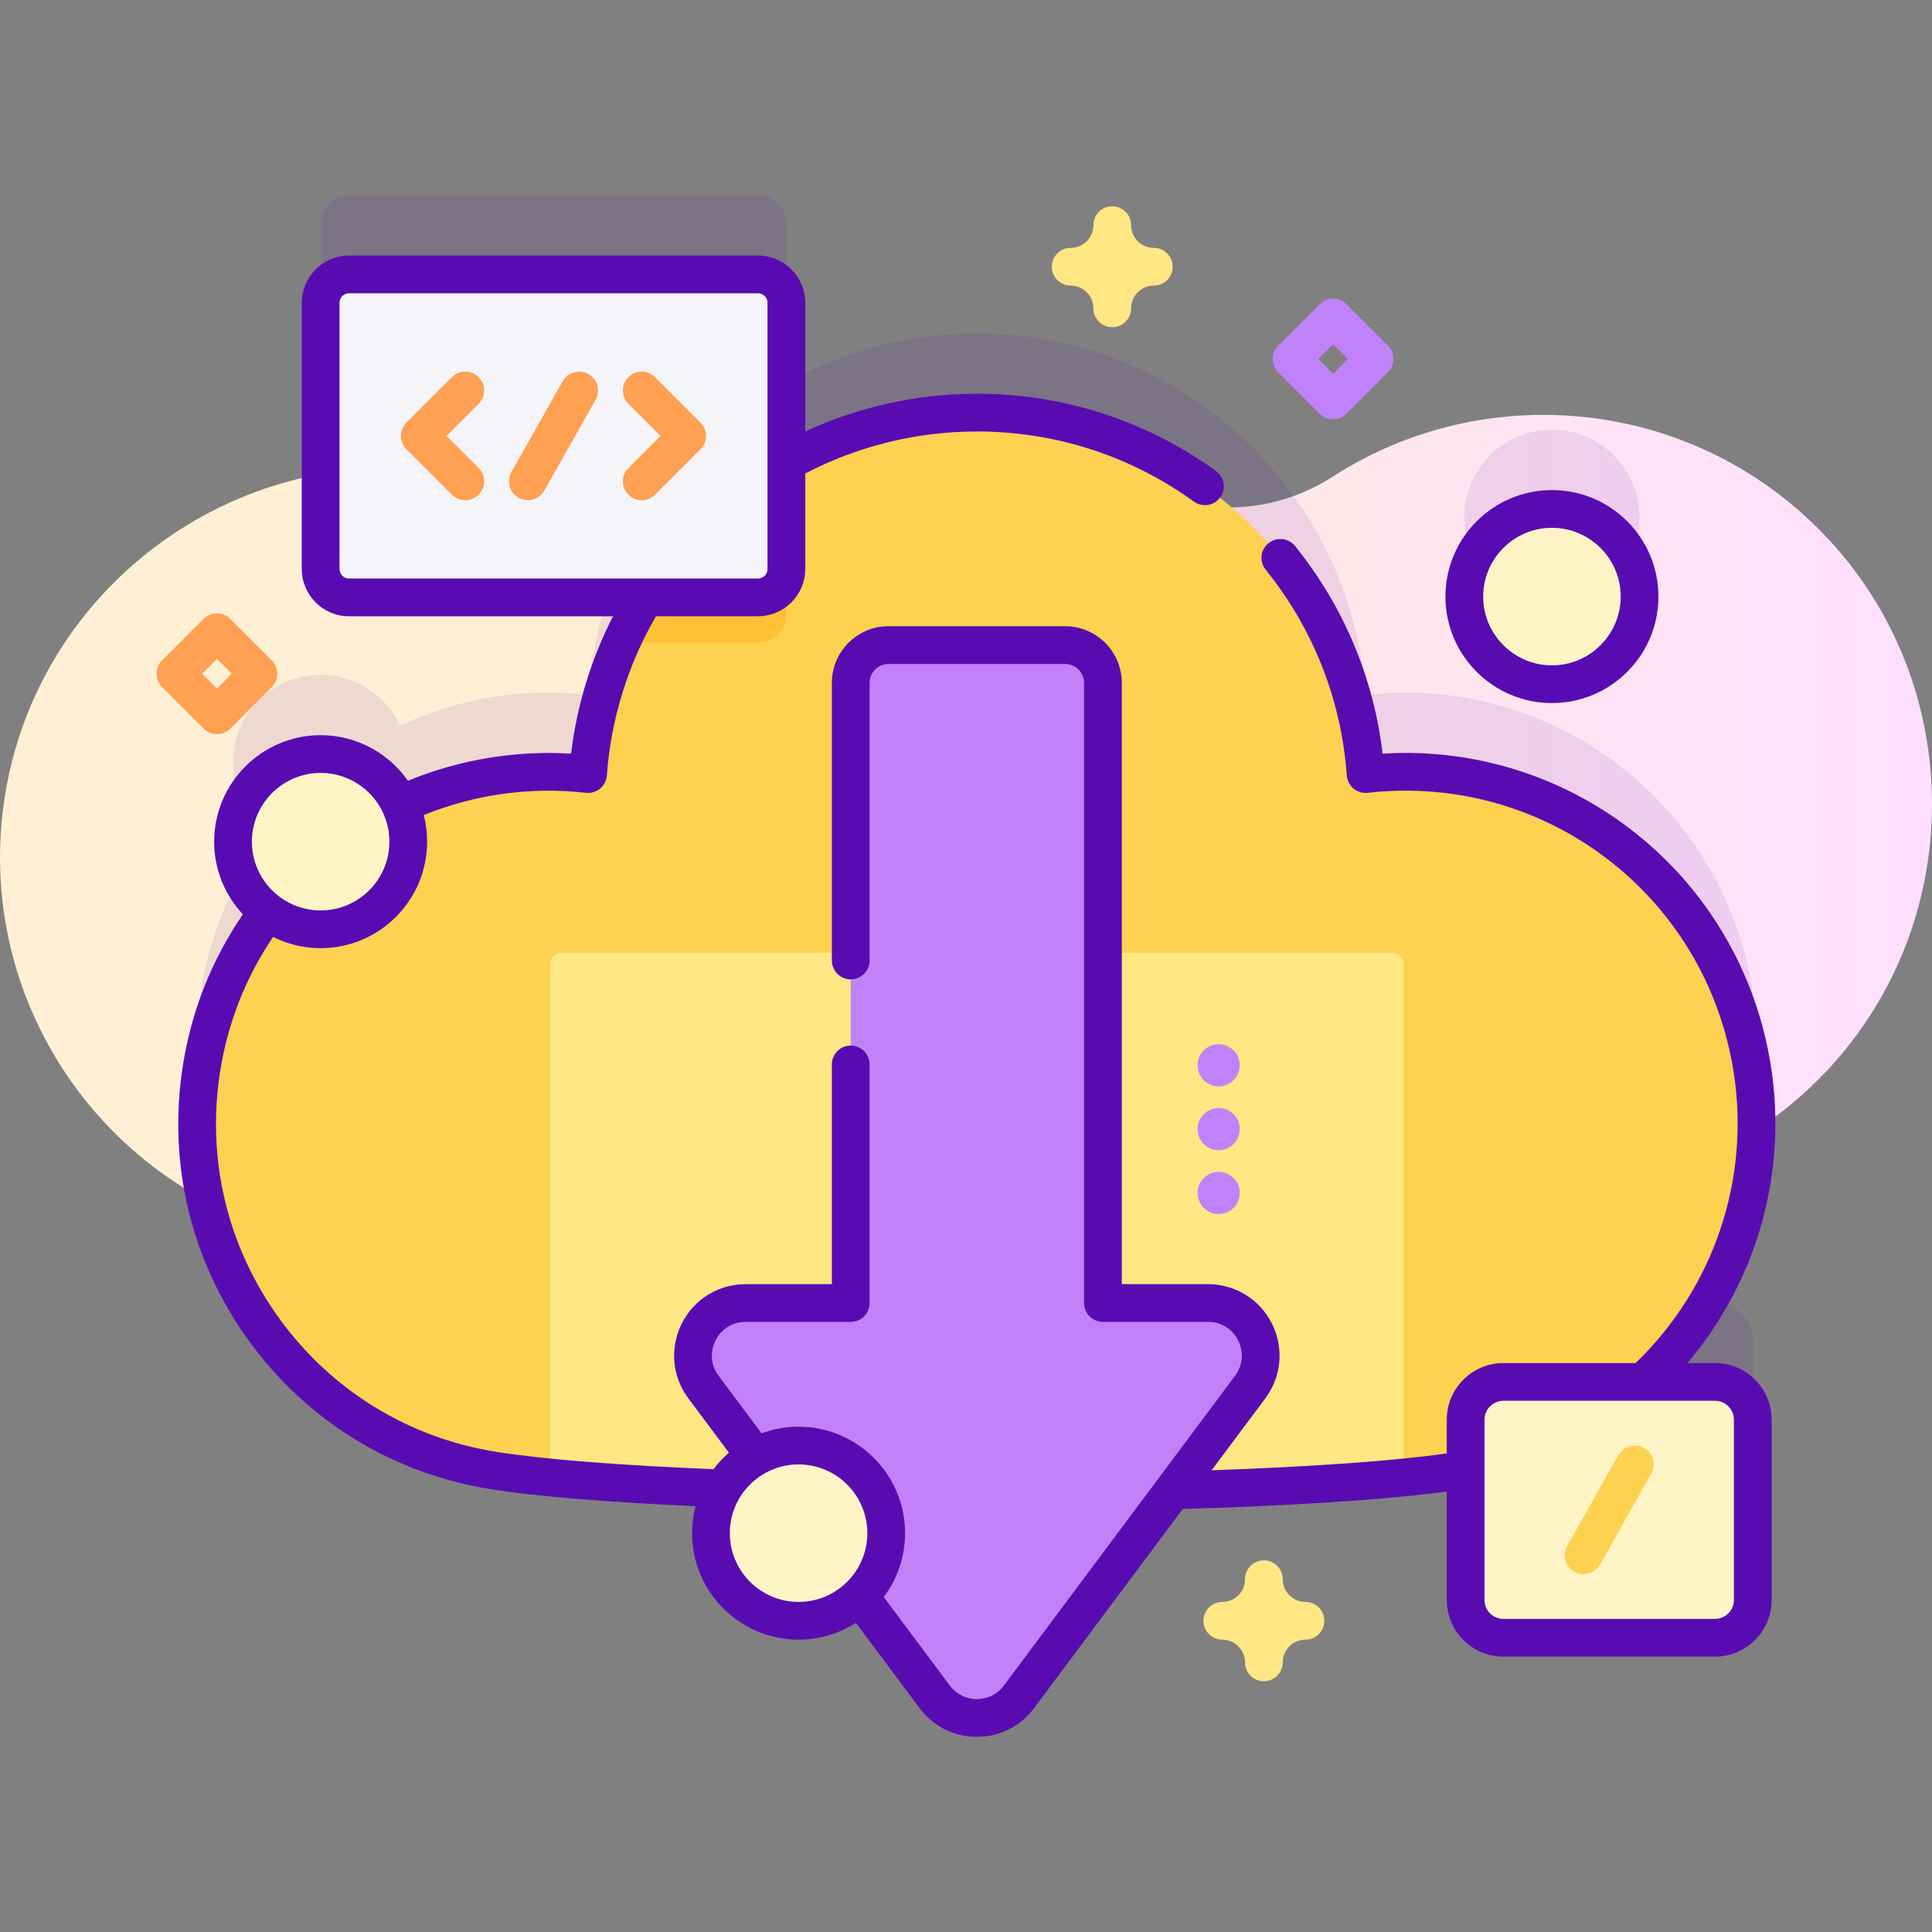 <?xml version="1.0" encoding="iso-8859-1"?>
<!-- Generator: Adobe Illustrator 23.0.3, SVG Export Plug-In . SVG Version: 6.00 Build 0)  -->
<svg version="1.1" id="Capa_1" xmlns="http://www.w3.org/2000/svg" xmlns:xlink="http://www.w3.org/1999/xlink" x="0px" y="0px"
	 viewBox="0 0 512 512" style="enable-background:new 0 0 512 512;" xml:space="preserve">
<rect x="0" y="0" width="512" height="512" fill="#808080" stroke="none"/>
<g>
	<linearGradient id="SVGID_1_" gradientUnits="userSpaceOnUse" x1="175.917" y1="253.5" x2="833.668" y2="253.5">
		<stop  offset="7.011211e-04" style="stop-color:#FFF0D5"/>
		<stop  offset="0.511" style="stop-color:#FFDFFF"/>
		<stop  offset="1" style="stop-color:#D9CEFF"/>
	</linearGradient>
	<path style="fill:url(#SVGID_1_);" d="M482.969,141.221c-34.945-35.948-89.48-40.907-129.831-14.878
		c-11.48,7.405-25.381,9.888-38.717,6.927c-31.565-7.009-64.584-2.222-92.707,13.042c-18.907,10.261-41.936,8.477-59.579-3.83
		c-11.712-8.169-25.312-14.023-40.257-16.777C66.44,115.488,12.541,152.258,1.884,207.612
		C-9.015,264.221,28.512,318.624,85.08,328.701c13.821,2.462,27.488,2.047,40.388-0.816c20.936-4.646,42.81,3.122,56.321,19.776
		c8.528,10.512,18.812,19.894,30.757,27.689c61.731,40.28,144.427,22.89,184.707-38.84c0.043-0.065,0.085-0.131,0.128-0.196
		c7.377-11.349,18.851-19.44,32.12-22.119c19.353-3.907,37.801-13.404,52.756-28.495
		C521.63,245.968,521.958,181.329,482.969,141.221z"/>
	<g>
		<path style="opacity:0.1;fill:#590BB2;" d="M454.501,345.222h-19.058c22.107-20.398,33.945-51.104,28.904-83.046
			c-7.804-49.453-53.183-83.631-102.447-78.043c-3.85-53.544-48.504-95.788-103.029-95.788c-18.333,0-35.546,4.782-50.471,13.157
			V59.245c0-4.155-3.368-7.523-7.523-7.523H92.497c-4.155,0-7.523,3.368-7.523,7.523v70.549c0,4.155,3.368,7.523,7.523,7.523h78.509
			c-8.54,13.784-13.934,29.723-15.163,46.817c-17.613-1.998-34.727,1.089-49.807,8.138c-3.691-7.937-11.732-13.443-21.062-13.443
			c-12.825,0-23.222,10.397-23.222,23.222c0,7.587,3.64,14.323,9.267,18.56c-8.924,11.814-15.157,25.929-17.624,41.576
			c-8.014,50.82,26.686,98.514,77.505,106.528c50.333,7.938,205.617,7.942,255.953-0.002c0.522-0.082,1.04-0.176,1.559-0.266v34.574
			c0,5.523,4.478,10.001,10.001,10.001h56.088c5.523,0,10.001-4.478,10.001-10.001v-47.798
			C464.502,349.7,460.024,345.222,454.501,345.222z"/>
		<circle style="opacity:0.1;fill:#590BB2;" cx="411.281" cy="137.096" r="23.222"/>
		<g>
			<g>
				<path style="fill:#FDD250;" d="M464.348,283.178c-7.804-49.453-53.183-83.631-102.447-78.043
					c-3.85-53.544-48.504-95.788-103.029-95.788c-54.525,0-99.179,42.244-103.029,95.788
					c-49.268-5.589-94.649,28.596-102.448,78.052c-8.014,50.82,26.686,98.514,77.505,106.528
					c50.333,7.938,205.617,7.942,255.953-0.002C437.672,381.695,472.367,333.997,464.348,283.178z"/>
				<path style="fill:#FFC136;" d="M208.397,122.506v40.294c0,4.15-3.36,7.521-7.521,7.521h-36.254
					C173.724,150.069,189.155,133.298,208.397,122.506z"/>
				<path style="fill:#FFE783;" d="M371.974,255.51v136.044c-55.316,5.491-170.877,5.491-226.203,0V255.51c0-1.657,1.343-3,3-3
					h220.202C370.631,252.51,371.974,253.853,371.974,255.51z"/>
				<path style="fill:#C182F9;" d="M320.138,345.314H292.29V180.958c0-5.523-4.478-10.001-10.001-10.001h-46.834
					c-5.523,0-10.001,4.478-10.001,10.001v164.355h-27.848c-11.473,0-18.034,13.085-11.172,22.279l61.266,82.083
					c5.575,7.469,16.768,7.469,22.344,0l61.266-82.083C338.172,358.399,331.611,345.314,320.138,345.314z"/>
				<g>
					<path style="fill:#F5F4F9;" d="M200.878,158.319H92.497c-4.155,0-7.523-3.368-7.523-7.523V80.247
						c0-4.155,3.368-7.523,7.523-7.523h108.381c4.155,0,7.523,3.368,7.523,7.523v70.549
						C208.401,154.951,205.033,158.319,200.878,158.319z"/>
					<g>
						<g>
							<g>
								<path style="fill:#FFA052;" d="M123.302,132.56c-1.28,0-2.56-0.488-3.536-1.465l-12.037-12.037
									c-1.954-1.953-1.954-5.12,0-7.073l12.037-12.037c1.952-1.953,5.12-1.953,7.072,0c1.953,1.953,1.953,5.12,0,7.073
									l-8.501,8.501l8.501,8.501c1.953,1.953,1.953,5.12,0,7.073C125.862,132.071,124.582,132.56,123.302,132.56z"/>
							</g>
							<g>
								<path style="fill:#FFA052;" d="M170.073,98.483c1.28,0,2.56,0.488,3.536,1.465l12.037,12.037
									c1.953,1.953,1.953,5.12,0,7.073l-12.037,12.037c-1.952,1.953-5.12,1.953-7.072,0c-1.953-1.953-1.953-5.12,0-7.073
									l8.501-8.501l-8.501-8.501c-1.953-1.953-1.953-5.12,0-7.073C167.513,98.972,168.793,98.483,170.073,98.483z"/>
							</g>
						</g>
						<g>
							<path style="fill:#FFA052;" d="M139.885,132.561c-0.833,0-1.677-0.209-2.454-0.647c-2.406-1.358-3.255-4.409-1.896-6.814
								l13.594-24.075c1.358-2.405,4.409-3.254,6.813-1.896c2.406,1.358,3.255,4.409,1.896,6.814l-13.594,24.075
								C143.326,131.646,141.631,132.561,139.885,132.561z"/>
						</g>
					</g>
				</g>
				<g>
					<path style="fill:#FFF4C5;" d="M454.501,434.024h-56.088c-5.523,0-10.001-4.478-10.001-10.001v-47.798
						c0-5.523,4.478-10.001,10.001-10.001h56.088c5.523,0,10.001,4.478,10.001,10.001v47.798
						C464.502,429.546,460.024,434.024,454.501,434.024z"/>
					<g>
						<g>
							<path style="fill:#FDD250;" d="M419.656,417.162c-0.833,0-1.677-0.209-2.453-0.647c-2.406-1.358-3.254-4.408-1.896-6.813
								l13.593-24.073c1.358-2.405,4.409-3.253,6.812-1.896c2.406,1.358,3.254,4.408,1.896,6.813l-13.593,24.073
								C423.095,416.247,421.401,417.162,419.656,417.162z"/>
						</g>
					</g>
				</g>
				<circle style="fill:#FFF4C5;" cx="211.632" cy="406.306" r="23.222"/>
				<circle style="fill:#FFF4C5;" cx="84.974" cy="223.052" r="23.222"/>
				<g>
					<circle style="fill:#FFF4C5;" cx="411.281" cy="158.099" r="23.222"/>
					<g>
						<path style="fill:#590BB2;" d="M454.501,361.224h-7.339c18.412-21.67,26.621-50.335,22.126-78.825
							c-7.952-50.359-52.62-85.788-102.881-82.674c-2.393-20.175-10.36-39.105-23.206-55.025c-1.733-2.149-4.882-2.486-7.031-0.752
							s-2.485,4.883-0.752,7.031c12.627,15.647,20.06,34.5,21.495,54.518c0.098,1.358,0.745,2.619,1.793,3.489
							c1.047,0.87,2.409,1.276,3.758,1.121c46.985-5.323,89.565,27.108,96.947,73.852c4.503,28.538-5.194,57.27-25.964,77.266
							h-35.034c-8.271,0-15.001,6.729-15.001,15.001v8.944c-13.928,1.985-35.286,3.516-62.317,4.468l14.221-19.053
							c4.313-5.779,4.985-13.374,1.753-19.819c-3.231-6.446-9.72-10.451-16.931-10.451H297.29V180.958
							c0-8.271-6.729-15.001-15.001-15.001h-46.834c-8.271,0-15.001,6.729-15.001,15.001v73.582c0,2.762,2.239,5,5,5s5-2.238,5-5
							v-73.582c0-2.758,2.244-5.001,5.001-5.001h46.834c2.758,0,5.001,2.243,5.001,5.001v164.355c0,2.762,2.238,5,5,5h27.849
							c3.455,0,6.443,1.844,7.992,4.933s1.239,6.587-0.828,9.355l-61.266,82.084c-1.704,2.283-4.316,3.593-7.165,3.593
							c-2.849,0-5.46-1.31-7.165-3.594l-17.507-23.455c3.547-4.718,5.652-10.579,5.652-16.923c0-15.562-12.66-28.222-28.222-28.222
							c-3.449,0-6.754,0.625-9.812,1.762l-11.378-15.245c-2.067-2.77-2.376-6.268-0.827-9.356s4.537-4.933,7.992-4.933h27.848
							c2.761,0,5-2.238,5-5v-63.23c0-2.762-2.239-5-5-5s-5,2.238-5,5v58.23h-22.848c-7.211,0-13.699,4.004-16.931,10.45
							s-2.561,14.041,1.752,19.819l10.748,14.4c-1.509,1.308-2.882,2.768-4.086,4.365c-25.149-1.034-44.988-2.609-57.411-4.567
							c-23.26-3.671-43.699-16.178-57.551-35.218s-19.459-42.335-15.789-65.595c2.039-12.946,6.768-24.935,14.046-35.669
							c3.793,1.899,8.067,2.974,12.589,2.974c15.562,0,28.222-12.66,28.222-28.222c0-2.434-0.31-4.797-0.892-7.052
							c13.567-5.507,28.373-7.548,42.973-5.893c1.35,0.155,2.71-0.251,3.758-1.121s1.695-2.13,1.793-3.488
							c1.065-14.815,5.562-29.355,13.012-42.179h27.039c6.905,0,12.523-5.618,12.523-12.523v-25.308
							c13.94-7.284,29.632-11.138,45.469-11.138c20.824,0,40.715,6.426,57.52,18.581c0.886,0.642,1.911,0.949,2.927,0.949
							c1.55,0,3.077-0.718,4.055-2.069c1.619-2.237,1.117-5.363-1.12-6.981c-18.521-13.397-40.439-20.479-63.381-20.479
							c-15.711,0-31.301,3.441-45.469,9.989V80.247c0-6.905-5.618-12.523-12.523-12.523H92.497c-6.905,0-12.523,5.618-12.523,12.523
							v70.549c0,6.905,5.618,12.523,12.523,12.523h69.953c-5.804,11.351-9.593,23.738-11.113,36.41
							c-14.758-0.898-29.566,1.559-43.231,7.184c-5.107-7.297-13.568-12.083-23.132-12.083c-15.562,0-28.222,12.66-28.222,28.221
							c0,7.438,2.897,14.209,7.616,19.255c-8.258,12.057-13.614,25.54-15.908,40.104c-4.087,25.897,2.157,51.835,17.581,73.035
							c15.423,21.199,38.18,35.125,64.08,39.213c12.06,1.9,30.729,3.444,54.209,4.494c-0.599,2.286-0.921,4.682-0.921,7.153
							c0,15.562,12.66,28.222,28.221,28.222c5.592,0,10.806-1.642,15.196-4.459l16.866,22.597c3.61,4.838,9.143,7.612,15.179,7.612
							s11.568-2.774,15.179-7.612l39.426-52.822c0.116,0.008,0.227,0.034,0.344,0.034c0.051,0,0.103-0.001,0.154-0.002
							c21.294-0.643,49.918-1.961,69.437-4.612v28.759c0,8.271,6.729,15.001,15.001,15.001h56.088
							c8.271,0,15.001-6.729,15.001-15.001v-47.798C469.502,367.954,462.772,361.224,454.501,361.224z M89.974,150.796V80.247
							c0-1.392,1.132-2.523,2.523-2.523h108.381c1.391,0,2.523,1.132,2.523,2.523v70.549c0,1.392-1.132,2.523-2.523,2.523H92.497
							C91.106,153.319,89.974,152.187,89.974,150.796z M84.974,204.831c10.047,0,18.222,8.174,18.222,18.221
							c0,10.048-8.174,18.222-18.222,18.222s-18.222-8.174-18.222-18.222C66.752,213.005,74.927,204.831,84.974,204.831z
							 M193.41,406.307c0-10.048,8.174-18.222,18.221-18.222s18.222,8.174,18.222,18.222s-8.174,18.222-18.222,18.222
							S193.41,416.354,193.41,406.307z M459.502,424.023c0,2.758-2.243,5.001-5.001,5.001h-56.088c-2.758,0-5.001-2.243-5.001-5.001
							v-47.798c0-2.758,2.243-5.001,5.001-5.001h56.088c2.758,0,5.001,2.243,5.001,5.001V424.023z"/>
						<path style="fill:#590BB2;" d="M411.28,186.32c15.562,0,28.222-12.66,28.222-28.222s-12.66-28.222-28.222-28.222
							c-15.561,0-28.221,12.66-28.221,28.222S395.72,186.32,411.28,186.32z M411.28,139.877c10.048,0,18.222,8.174,18.222,18.222
							s-8.174,18.222-18.222,18.222c-10.047,0-18.221-8.174-18.221-18.222S401.233,139.877,411.28,139.877z"/>
					</g>
				</g>
				<g>
					<circle style="fill:#C182F9;" cx="322.956" cy="316.136" r="5.59"/>
					<circle style="fill:#C182F9;" cx="322.956" cy="299.225" r="5.59"/>
					<circle style="fill:#C182F9;" cx="322.956" cy="282.313" r="5.59"/>
				</g>
			</g>
			<path style="fill:#C182F9;" d="M353.277,111.13c-1.279,0-2.56-0.488-3.535-1.465L338.747,98.67c-1.953-1.952-1.953-5.118,0-7.07
				l10.995-10.995c1.951-1.953,5.119-1.953,7.07,0l10.995,10.995c1.953,1.952,1.953,5.118,0,7.07l-10.995,10.995
				C355.837,110.641,354.557,111.13,353.277,111.13z M349.354,95.135l3.924,3.924l3.924-3.924l-3.924-3.924L349.354,95.135z"/>
			<path style="fill:#FFA052;" d="M57.495,194.539c-1.28,0-2.559-0.488-3.536-1.465l-10.995-10.995c-1.953-1.952-1.953-5.118,0-7.07
				l10.995-10.995c1.953-1.953,5.118-1.953,7.071,0l10.996,10.995c0.938,0.938,1.464,2.209,1.464,3.535s-0.527,2.598-1.464,3.535
				l-10.996,10.995C60.054,194.051,58.774,194.539,57.495,194.539z M53.571,178.544l3.924,3.924l3.924-3.924l-3.924-3.924
				L53.571,178.544z"/>
			<path style="fill:#FFE783;" d="M294.76,86.708c-2.762,0-5-2.238-5-5c0-3.319-2.7-6.02-6.02-6.02c-2.762,0-5-2.238-5-5
				s2.238-5,5-5c3.319,0,6.02-2.7,6.02-6.019c0-2.762,2.238-5,5-5s5,2.238,5,5c0,3.318,2.7,6.019,6.019,6.019c2.762,0,5,2.238,5,5
				s-2.238,5-5,5c-3.318,0-6.019,2.7-6.019,6.02C299.76,84.47,297.521,86.708,294.76,86.708z"/>
			<path style="fill:#FFE783;" d="M334.94,445.547c-2.762,0-5-2.238-5-5c0-3.318-2.7-6.019-6.02-6.019c-2.762,0-5-2.238-5-5
				s2.238-5,5-5c3.319,0,6.02-2.7,6.02-6.02c0-2.762,2.238-5,5-5s5,2.238,5,5c0,3.319,2.7,6.02,6.019,6.02c2.762,0,5,2.238,5,5
				s-2.238,5-5,5c-3.318,0-6.019,2.7-6.019,6.019C339.94,443.308,337.702,445.547,334.94,445.547z"/>
		</g>
	</g>
</g>
<g>
</g>
<g>
</g>
<g>
</g>
<g>
</g>
<g>
</g>
<g>
</g>
<g>
</g>
<g>
</g>
<g>
</g>
<g>
</g>
<g>
</g>
<g>
</g>
<g>
</g>
<g>
</g>
<g>
</g>
</svg>
